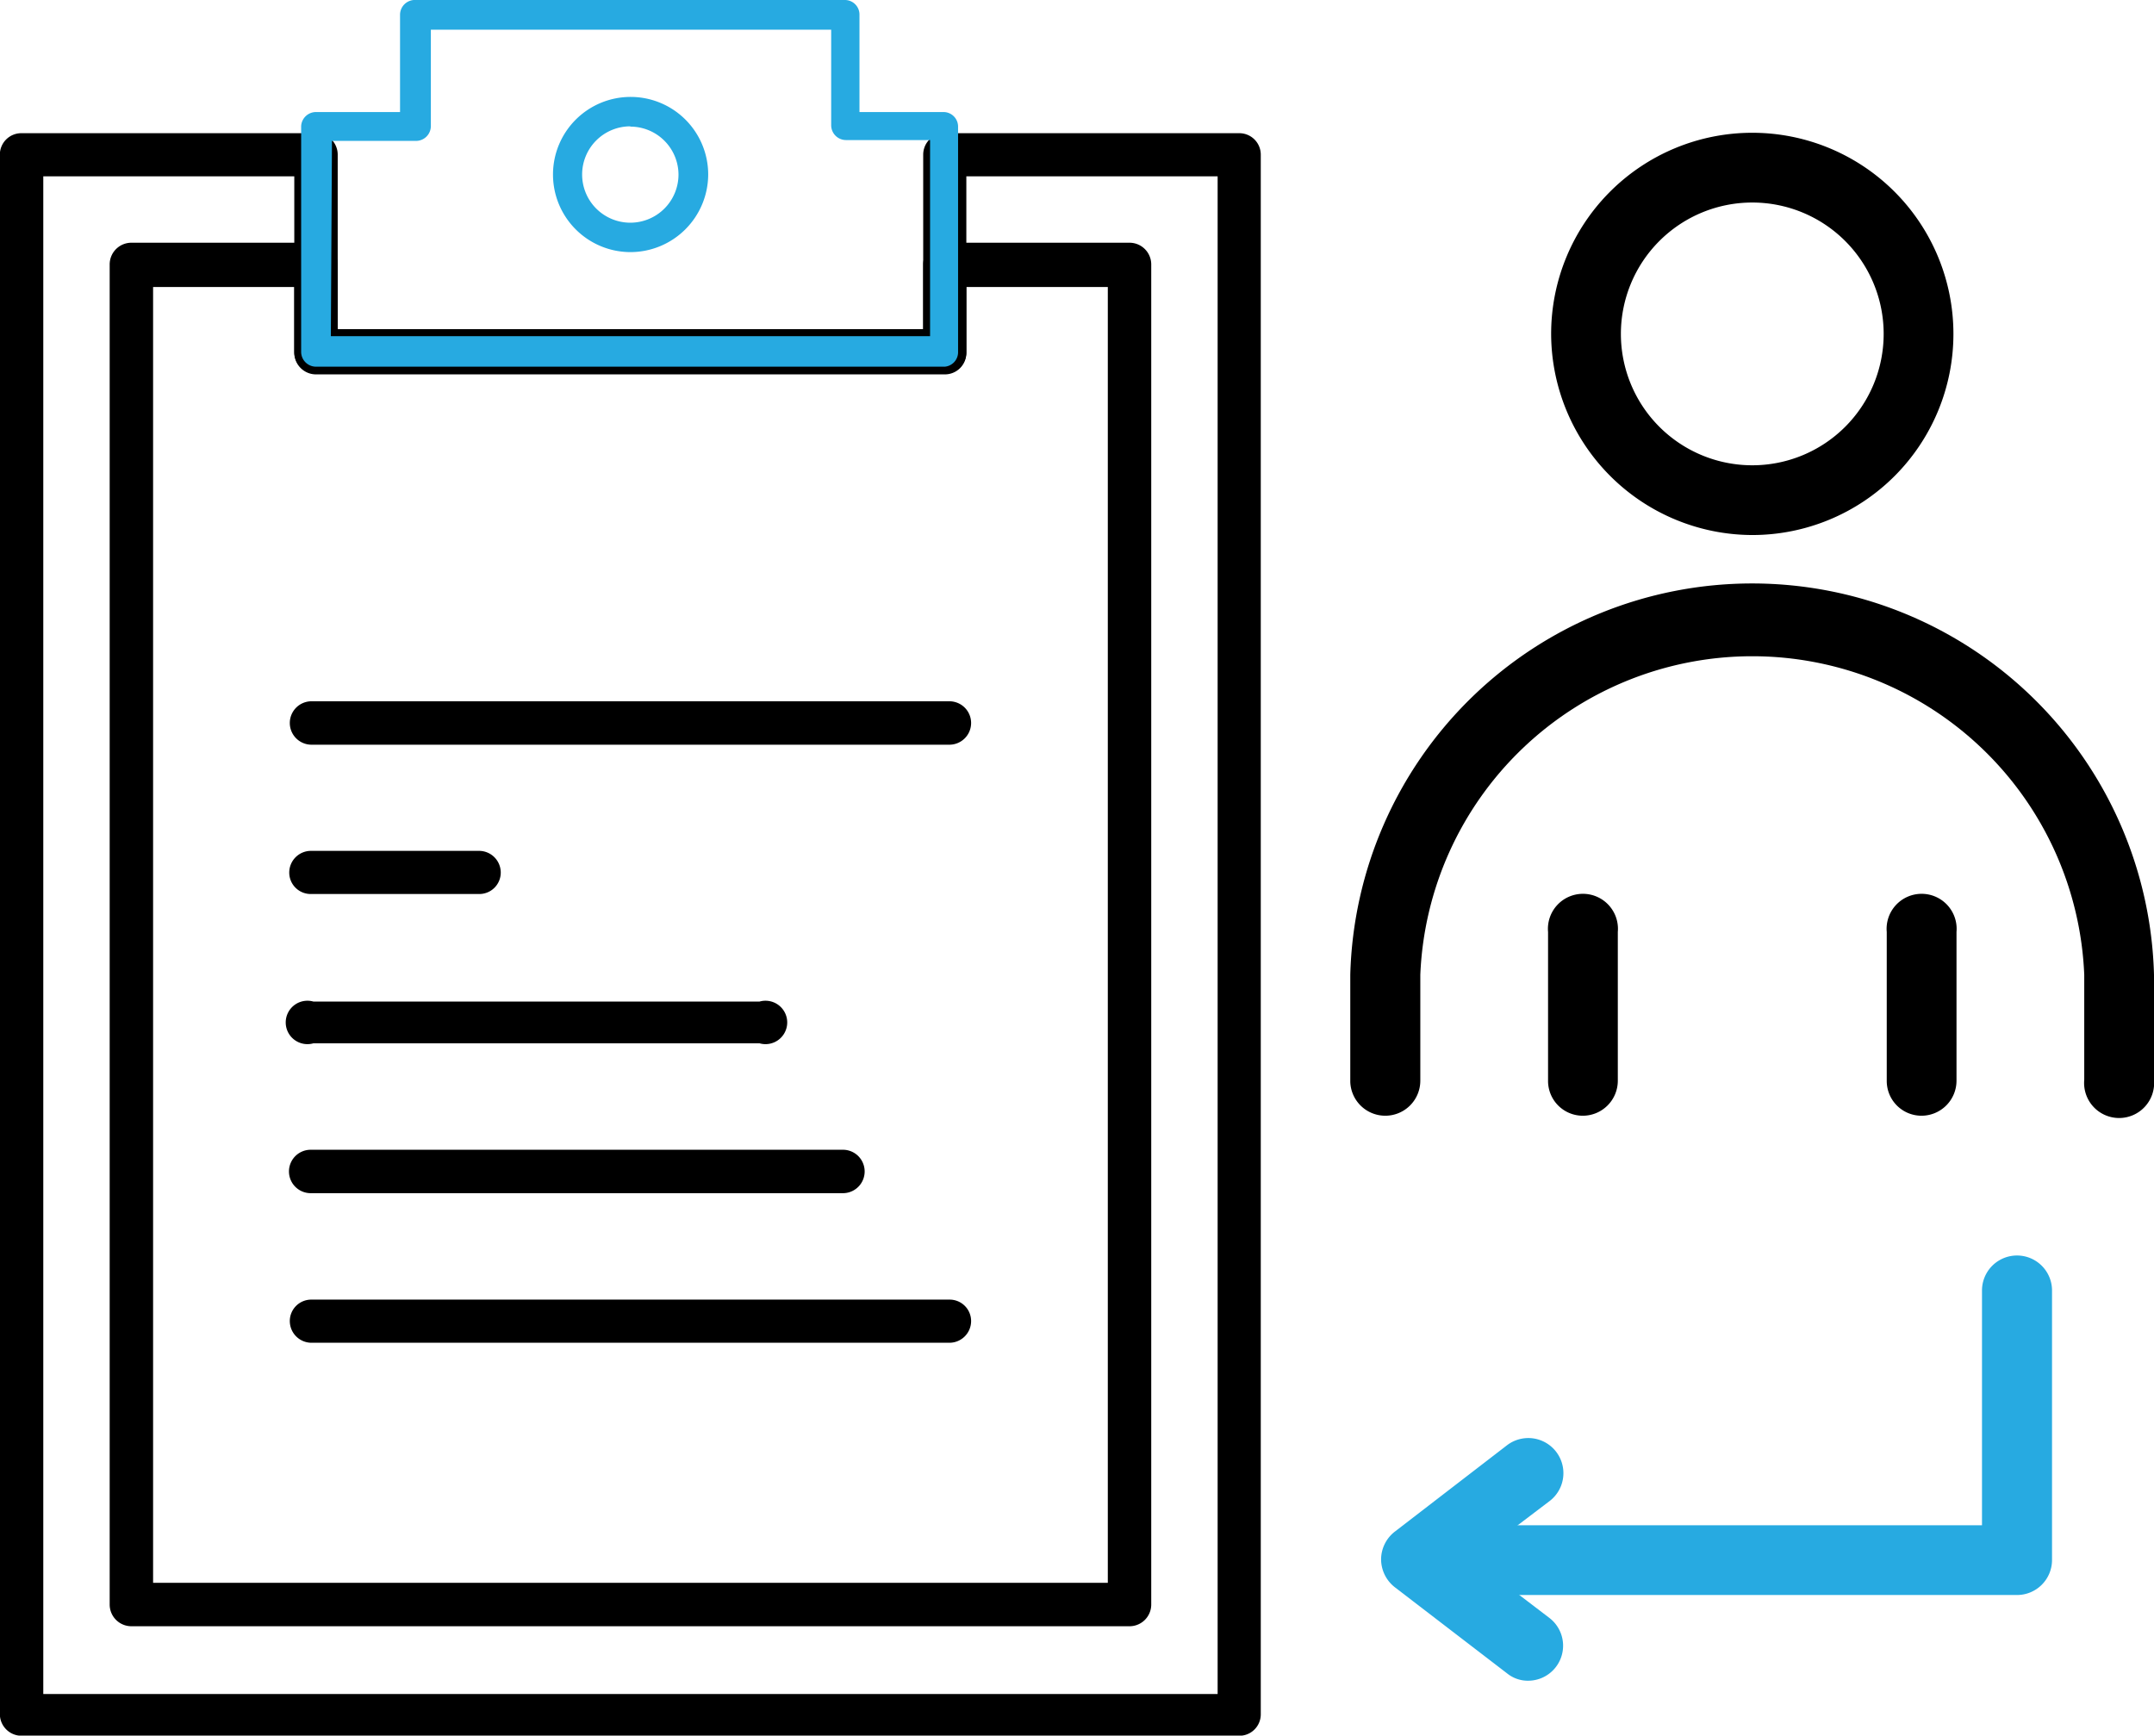 <svg id="Layer_1" data-name="Layer 1" xmlns="http://www.w3.org/2000/svg" viewBox="0 0 76.89 61.96"><defs><style>.cls-1{stroke:#000;stroke-miterlimit:10;stroke-width:0.49px;}.cls-2{fill:#27aae1;}</style></defs><path class="cls-1" d="M44.24,61.72H.77a.53.53,0,0,1-.53-.53V5.52A.52.52,0,0,1,.77,5H11.28a.52.52,0,0,1,.53.52V12H33.2V5.52A.52.52,0,0,1,33.73,5H44.24a.52.52,0,0,1,.52.52V61.19A.52.52,0,0,1,44.24,61.72Zm-42.94-1H43.71V6.05H34.25v6.51a.52.52,0,0,1-.52.53H11.28a.53.53,0,0,1-.53-.53V6.05H1.3Z"/><path class="cls-1" d="M40.32,57.81H4.69a.53.53,0,0,1-.53-.53V9.44a.53.53,0,0,1,.53-.53h6.59a.53.53,0,0,1,.53.53V12H33.2V9.44a.53.53,0,0,1,.53-.53h6.59a.53.53,0,0,1,.53.53V57.28A.53.53,0,0,1,40.32,57.81ZM5.22,56.75H39.79V10H34.25v2.59a.52.52,0,0,1-.52.53H11.28a.53.53,0,0,1-.53-.53V10H5.22Z"/><path class="cls-2" d="M33.73,13.09H11.28a.53.53,0,0,1-.53-.53V4.5A.53.53,0,0,1,11.28,4h3V.53A.53.53,0,0,1,14.85,0H30.16a.52.52,0,0,1,.52.53V4h3a.52.52,0,0,1,.52.53v8.06A.52.52,0,0,1,33.73,13.09ZM11.81,12H33.2V5h-3a.53.53,0,0,1-.53-.53V1.06H15.38V4.5a.53.53,0,0,1-.53.53h-3Z"/><path class="cls-2" d="M22.5,9a2.77,2.77,0,1,1,2.78-2.77A2.78,2.78,0,0,1,22.5,9Zm0-4.49a1.72,1.72,0,1,0,1.72,1.72A1.72,1.72,0,0,0,22.5,4.52Z"/><path class="cls-1" d="M33.89,26.34H11.12a.53.53,0,1,1,0-1.06H33.89a.53.53,0,0,1,0,1.06Z"/><path class="cls-1" d="M17.1,31.67h-6a.52.52,0,0,1-.53-.52.53.53,0,0,1,.53-.53h6a.53.53,0,0,1,.53.53A.52.52,0,0,1,17.1,31.67Z"/><path class="cls-1" d="M27.15,37h-16a.53.53,0,1,1,0-1h16a.53.53,0,1,1,0,1Z"/><path class="cls-1" d="M30.09,42.35h-19a.53.53,0,1,1,0-1.06h19a.53.53,0,0,1,0,1.06Z"/><path class="cls-1" d="M33.89,47.69H11.12a.53.53,0,0,1-.53-.53.52.52,0,0,1,.53-.52H33.89a.52.52,0,0,1,.53.52A.53.53,0,0,1,33.89,47.69Z"/><path d="M49.45,39.83a1.25,1.25,0,0,0,1.25-1.25V34.8a11.86,11.86,0,0,1,23.7,0v3.75a1.25,1.25,0,1,0,2.49,0V34.8a14.35,14.35,0,0,0-28.69,0v3.82A1.25,1.25,0,0,0,49.45,39.83Z"/><path d="M55.37,11.92a7.18,7.18,0,1,1,7.18,7.18A7.2,7.2,0,0,1,55.37,11.92Zm2.49,0a4.69,4.69,0,1,0,4.69-4.69A4.69,4.69,0,0,0,57.86,11.92Z"/><path d="M68.59,39.83a1.25,1.25,0,0,0,1.25-1.25V33.27a1.25,1.25,0,1,0-2.49,0v5.31A1.24,1.24,0,0,0,68.59,39.83Z"/><path d="M56.5,39.83a1.25,1.25,0,0,0,1.25-1.25V33.27a1.25,1.25,0,1,0-2.49,0v5.31A1.24,1.24,0,0,0,56.5,39.83Z"/><path class="cls-2" d="M51.2,56.94H72a1.25,1.25,0,0,0,1.25-1.25V46.07a1.25,1.25,0,1,0-2.5,0v8.38H51.2a1.25,1.25,0,1,0,0,2.49Z"/><path class="cls-2" d="M54.55,60a1.25,1.25,0,0,0,.76-2.24l-2.74-2.09,2.74-2.08a1.25,1.25,0,0,0-1.51-2l-4,3.08a1.26,1.26,0,0,0-.5,1,1.27,1.27,0,0,0,.5,1l4,3.07A1.18,1.18,0,0,0,54.55,60Z"/></svg>